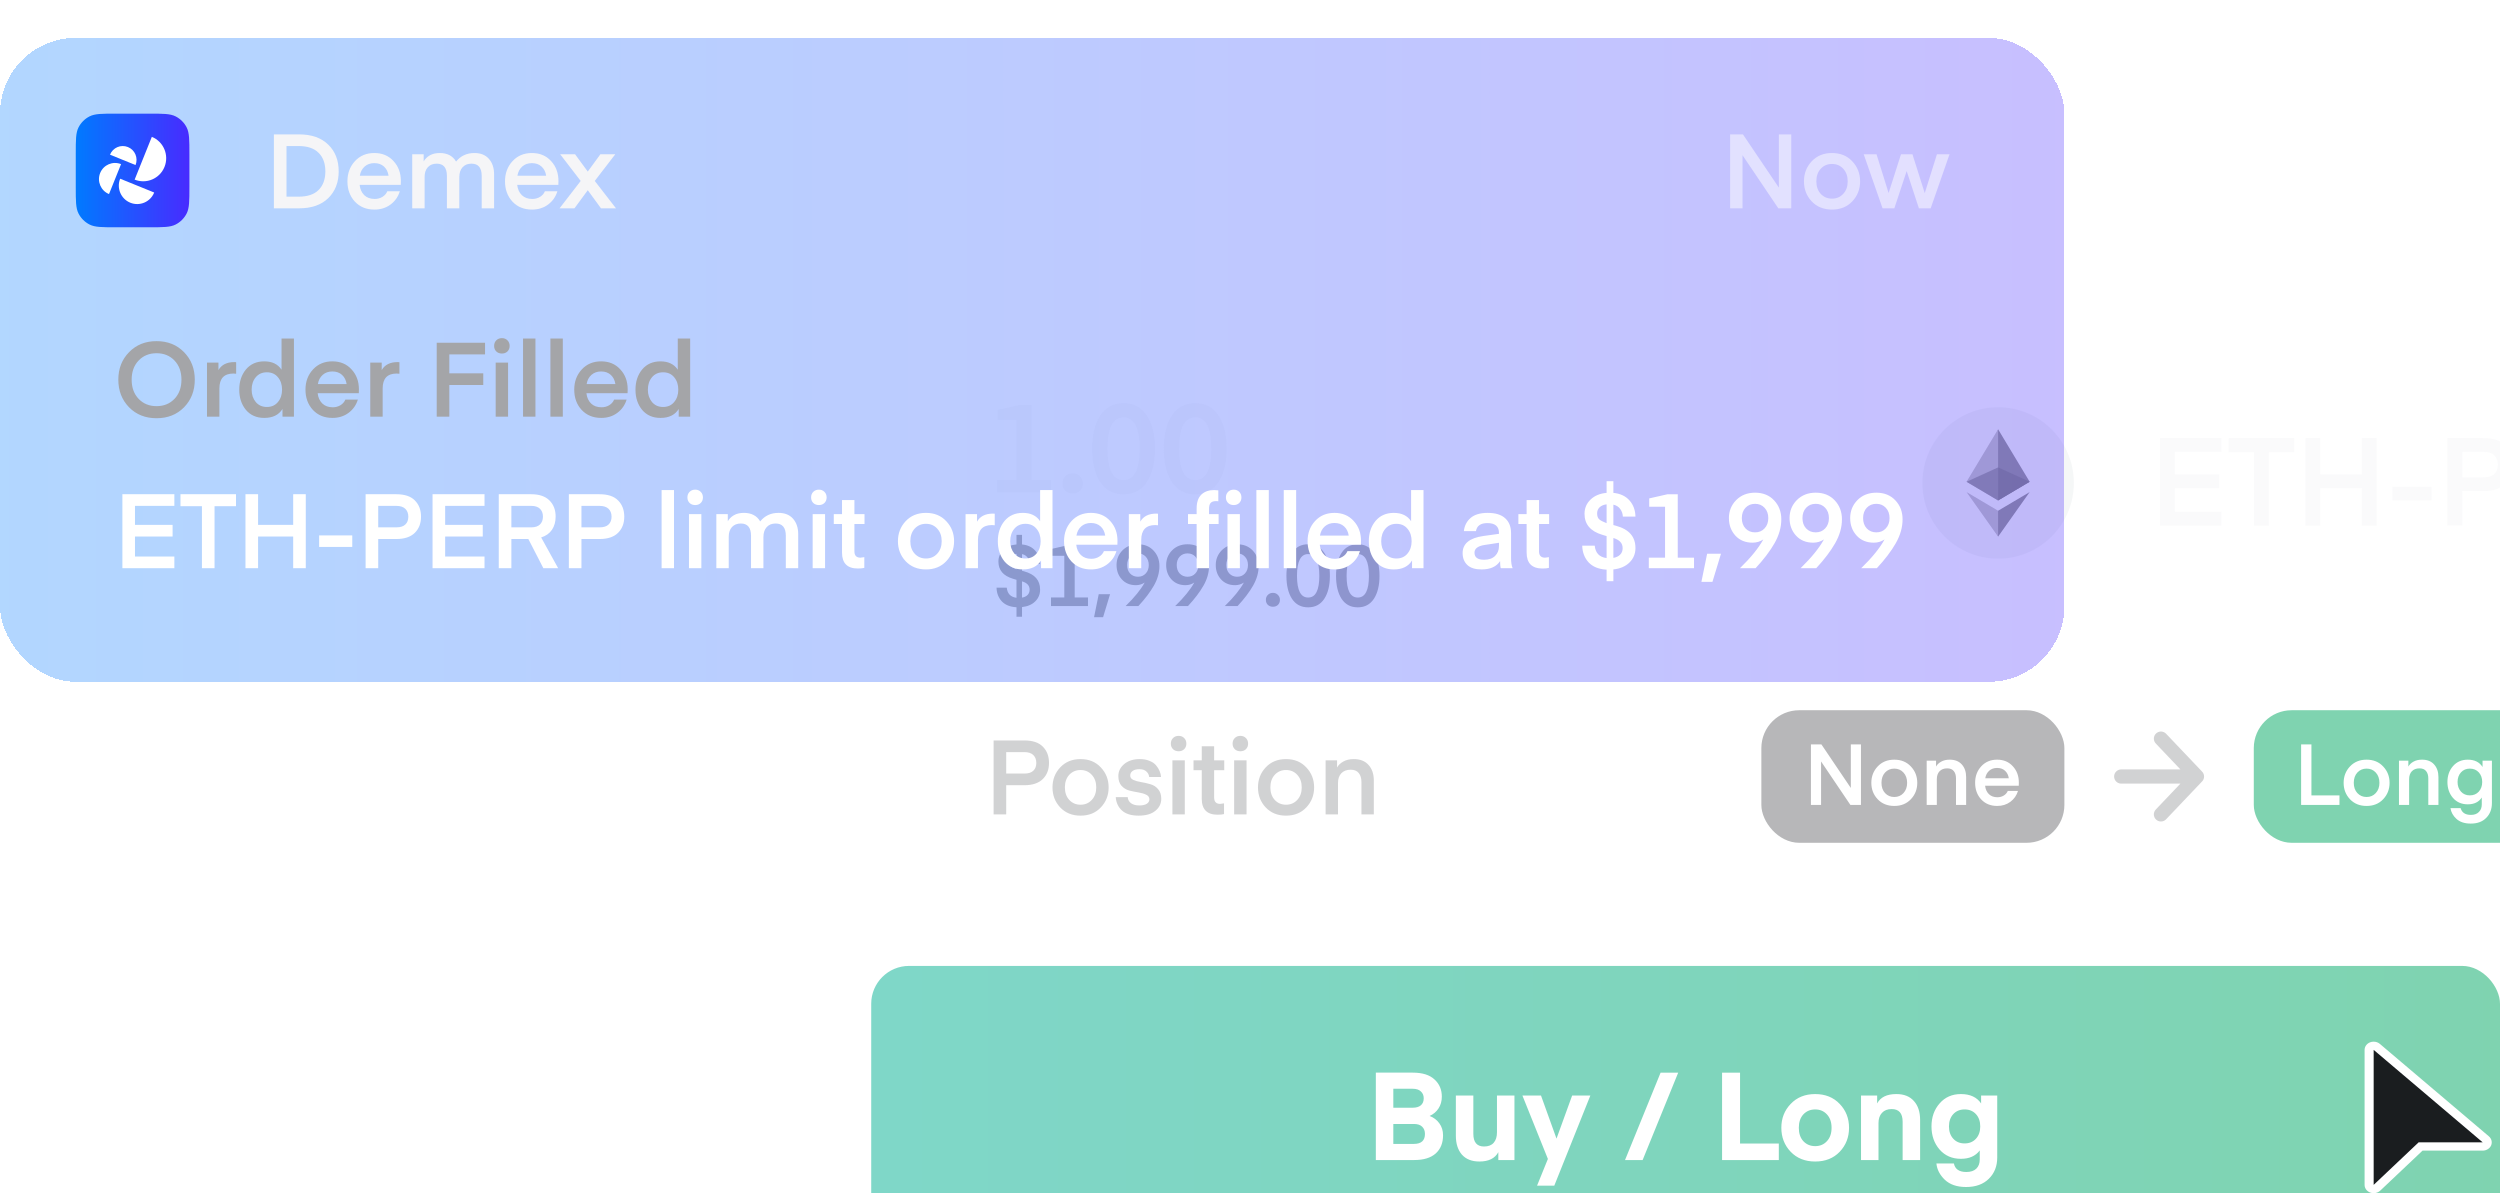 <svg fill="none" height="126" viewBox="0 0 264 126" width="264" xmlns="http://www.w3.org/2000/svg" xmlns:xlink="http://www.w3.org/1999/xlink"><filter id="a" color-interpolation-filters="sRGB" filterUnits="userSpaceOnUse" height="133" width="238" x="79" y="18"><feFlood flood-opacity="0" result="BackgroundImageFix"/><feBlend in="SourceGraphic" in2="BackgroundImageFix" mode="normal" result="shape"/><feGaussianBlur result="effect1_foregroundBlur_52518_47876" stdDeviation=".5"/></filter><filter id="b" color-interpolation-filters="sRGB" filterUnits="userSpaceOnUse" height="128" width="278" x="-30" y="-30"><feFlood flood-opacity="0" result="BackgroundImageFix"/><feGaussianBlur in="BackgroundImageFix" stdDeviation="15"/><feComposite in2="SourceAlpha" operator="in" result="effect1_backgroundBlur_52518_47876"/><feColorMatrix in="SourceAlpha" result="hardAlpha" type="matrix" values="0 0 0 0 0 0 0 0 0 0 0 0 0 0 0 0 0 0 127 0"/><feOffset dy="4"/><feGaussianBlur stdDeviation="6"/><feComposite in2="hardAlpha" operator="out"/><feColorMatrix type="matrix" values="0 0 0 0 0 0 0 0 0 0 0 0 0 0 0 0 0 0 0.25 0"/><feBlend in2="effect1_backgroundBlur_52518_47876" mode="normal" result="effect2_dropShadow_52518_47876"/><feBlend in="SourceGraphic" in2="effect2_dropShadow_52518_47876" mode="normal" result="shape"/></filter><linearGradient id="c" gradientUnits="userSpaceOnUse" x1="264" x2="92" y1="118.432" y2="118.432"><stop offset="0" stop-color="#00a862"/><stop offset="1" stop-color="#00af92"/></linearGradient><linearGradient id="d"><stop offset="0" stop-color="#482bff"/><stop offset="1" stop-color="#007aff"/></linearGradient><linearGradient id="e" gradientUnits="userSpaceOnUse" x1="218" x2="0" xlink:href="#d" y1="34" y2="34"/><linearGradient id="f" gradientUnits="userSpaceOnUse" x1="20" x2="8" xlink:href="#d" y1="14" y2="14"/><clipPath id="g"><path d="m0 0h264v126h-264z"/></clipPath><g clip-path="url(#g)"><g filter="url(#a)" opacity=".5"><rect fill="#fff" fill-opacity=".06" height="131" rx="8" width="236" x="80" y="19"/><rect height="130" rx="7.5" stroke="#fff" stroke-opacity=".08" width="235" x="80.5" y="19.5"/><rect fill="#fff" fill-opacity=".06" height="59" rx="4" width="212" x="92" y="35"/><path d="m110.952 50.687v1.313h-5.642v-1.313h2.028v-6.357h-1.976v-1.04l2.288-.52h1.274v7.917zm3.095 1.131c-.2.191-.455.286-.767.286s-.572-.095-.78-.286c-.2-.199-.299-.455-.299-.767 0-.303.099-.555.299-.754.208-.208.468-.312.78-.312.303 0 .554.104.754.312.208.199.312.451.312.754 0 .312-.1.568-.299.767zm4.603.377c-1.074 0-1.898-.433-2.47-1.3-.563-.875-.845-2.045-.845-3.51s.282-2.63.845-3.497c.572-.875 1.396-1.313 2.47-1.313 1.066 0 1.885.438 2.457 1.313.572.867.858 2.032.858 3.497s-.286 2.635-.858 3.51c-.572.867-1.391 1.3-2.457 1.3zm1.703-4.81c0-2.21-.567-3.315-1.703-3.315-1.135 0-1.703 1.105-1.703 3.315s.568 3.315 1.703 3.315c1.136 0 1.703-1.105 1.703-3.315zm5.864 4.81c-1.075 0-1.898-.433-2.47-1.3-.564-.875-.845-2.045-.845-3.51s.281-2.63.845-3.497c.572-.875 1.395-1.313 2.47-1.313 1.066 0 1.885.438 2.457 1.313.572.867.858 2.032.858 3.497s-.286 2.635-.858 3.51c-.572.867-1.391 1.3-2.457 1.3zm1.703-4.81c0-2.21-.568-3.315-1.703-3.315-1.136 0-1.703 1.105-1.703 3.315s.567 3.315 1.703 3.315c1.135 0 1.703-1.105 1.703-3.315z" fill="#f5f5f7"/><path d="m107.926 65.125h-.585v-.999c-.678-.036-1.197-.246-1.557-.63-.354-.39-.537-.87-.549-1.44h1.08c.024.294.12.537.288.729.174.186.42.3.738.342v-1.899l-.387-.117c-1.014-.306-1.521-.909-1.521-1.809 0-.486.174-.897.522-1.233.354-.336.816-.528 1.386-.576v-1.008h.585v1.008c.6.06 1.065.279 1.395.657.33.372.501.837.513 1.395h-1.089c-.012-.252-.087-.471-.225-.657-.138-.192-.336-.318-.594-.378v1.764l.207.054c.588.162 1.017.402 1.287.72.276.318.414.723.414 1.215s-.171.906-.513 1.242c-.336.336-.801.537-1.395.603zm-1.404-5.859c0 .228.057.396.171.504.12.108.336.222.648.342v-1.629c-.252.03-.453.114-.603.252-.144.138-.216.315-.216.531zm2.205 3.006c0-.216-.063-.393-.189-.531-.12-.144-.324-.261-.612-.351v1.719c.246-.042.441-.135.585-.279s.216-.33.216-.558zm6.165.819v.909h-3.906v-.909h1.404v-4.401h-1.368v-.72l1.584-.36h.882v5.481zm1.134-.342h1.197l-.738 2.43h-.954zm4.142-5.274c.684 0 1.233.222 1.647.666.414.438.621.984.621 1.638 0 .69-.195 1.377-.585 2.061s-.936 1.404-1.638 2.16h-1.35c.942-.918 1.614-1.746 2.016-2.484-.276.186-.585.279-.927.279-.618 0-1.113-.204-1.485-.612s-.558-.912-.558-1.512c0-.612.21-1.131.63-1.557.426-.426.969-.639 1.629-.639zm-.828 1.305c-.21.228-.315.525-.315.891s.105.663.315.891c.216.228.492.342.828.342s.609-.114.819-.342c.216-.228.324-.525.324-.891s-.108-.663-.324-.891c-.21-.228-.483-.342-.819-.342s-.612.114-.828.342zm6.066-1.305c.684 0 1.233.222 1.647.666.414.438.621.984.621 1.638 0 .69-.195 1.377-.585 2.061s-.936 1.404-1.638 2.16h-1.35c.942-.918 1.614-1.746 2.016-2.484-.276.186-.585.279-.927.279-.618 0-1.113-.204-1.485-.612s-.558-.912-.558-1.512c0-.612.21-1.131.63-1.557.426-.426.969-.639 1.629-.639zm-.828 1.305c-.21.228-.315.525-.315.891s.105.663.315.891c.216.228.492.342.828.342s.609-.114.819-.342c.216-.228.324-.525.324-.891s-.108-.663-.324-.891c-.21-.228-.483-.342-.819-.342s-.612.114-.828.342zm6.066-1.305c.684 0 1.233.222 1.647.666.414.438.621.984.621 1.638 0 .69-.195 1.377-.585 2.061s-.936 1.404-1.638 2.16h-1.35c.942-.918 1.614-1.746 2.016-2.484-.276.186-.585.279-.927.279-.618 0-1.113-.204-1.485-.612s-.558-.912-.558-1.512c0-.612.21-1.131.63-1.557.426-.426.969-.639 1.629-.639zm-.828 1.305c-.21.228-.315.525-.315.891s.105.663.315.891c.216.228.492.342.828.342s.609-.114.819-.342c.216-.228.324-.525.324-.891s-.108-.663-.324-.891c-.21-.228-.483-.342-.819-.342s-.612.114-.828.342zm5.139 5.094c-.138.132-.315.198-.531.198s-.396-.066-.54-.198c-.138-.138-.207-.315-.207-.531 0-.21.069-.384.207-.522.144-.144.324-.216.54-.216.21 0 .384.072.522.216.144.138.216.312.216.522 0 .216-.069.393-.207.531zm3.187.261c-.744 0-1.314-.3-1.71-.9-.39-.606-.585-1.416-.585-2.43s.195-1.821.585-2.421c.396-.606.966-.909 1.71-.909.738 0 1.305.303 1.701.909.396.6.594 1.407.594 2.421s-.198 1.824-.594 2.43c-.396.6-.963.9-1.701.9zm1.179-3.33c0-1.53-.393-2.295-1.179-2.295s-1.179.765-1.179 2.295.393 2.295 1.179 2.295 1.179-.765 1.179-2.295zm4.06 3.33c-.744 0-1.314-.3-1.71-.9-.39-.606-.585-1.416-.585-2.43s.195-1.821.585-2.421c.396-.606.966-.909 1.71-.909.738 0 1.305.303 1.701.909.396.6.594 1.407.594 2.421s-.198 1.824-.594 2.43c-.396.6-.963.9-1.701.9zm1.179-3.33c0-1.53-.393-2.295-1.179-2.295s-1.179.765-1.179 2.295.393 2.295 1.179 2.295 1.179-.765 1.179-2.295z" fill="#6f7073"/><circle cx="211" cy="51" fill="#eceff0" r="8"/><path d="m211 45.333-.073.248v7.194l.073.073 3.332-1.974z" fill="#333"/><path d="m210.999 45.333-3.332 5.54 3.332 1.974v-3.492z" fill="#8c8c8c"/><path d="m210.999 53.934-.041.05v2.562l.041.12 3.334-4.705z" fill="#333"/><path d="m210.999 56.667v-2.733l-3.332-1.973z" fill="#8c8c8c"/><path d="m210.999 52.848 3.332-1.974-3.332-1.518z" fill="#141414"/><path d="m207.667 50.874 3.332 1.974v-3.491z" fill="#383838"/><path d="m234.579 54.044v1.456h-6.487v-9.23h6.487v1.456h-4.914v2.366h4.693v1.456h-4.693v2.496zm7.693-7.774v1.495h-2.678v7.735h-1.573v-7.735h-2.678v-1.495zm8.708 0v9.23h-1.573v-3.952h-4.381v3.952h-1.573v-9.23h1.573v3.822h4.381v-3.822zm5.799 5.135v1.443h-4.134v-1.443zm3.24-1.001h2.262c.503 0 .876-.117 1.118-.351.252-.234.377-.559.377-.975s-.125-.745-.377-.988c-.251-.243-.624-.364-1.118-.364h-2.262zm0 1.456v3.64h-1.573v-9.23h3.822c1.049 0 1.825.26 2.327.78.512.511.767 1.187.767 2.028 0 .832-.26 1.504-.78 2.015s-1.291.767-2.314.767zm13.268 2.184v1.456h-6.487v-9.23h6.487v1.456h-4.914v2.366h4.693v1.456h-4.693v2.496zm9.188 1.456h-1.846l-1.872-3.64h-2.119v3.64h-1.573v-9.23h4.056c.988 0 1.742.256 2.262.767s.78 1.187.78 2.028c0 .633-.152 1.179-.455 1.638-.304.451-.754.771-1.352.962zm-2.262-5.46c.242-.243.364-.568.364-.975s-.122-.732-.364-.975c-.243-.243-.603-.364-1.079-.364h-2.496v2.678h2.496c.476 0 .836-.121 1.079-.364zm5.172.364h2.262c.502 0 .875-.117 1.118-.351.251-.234.377-.559.377-.975s-.126-.745-.377-.988c-.252-.243-.624-.364-1.118-.364h-2.262zm0 1.456v3.64h-1.573v-9.23h3.822c1.048 0 1.824.26 2.327.78.511.511.767 1.187.767 2.028 0 .832-.26 1.504-.78 2.015s-1.292.767-2.314.767z" fill="#f5f5f7"/><path d="m92 70h212v20c0 2.209-1.791 4-4 4h-204c-2.209 0-4-1.791-4-4z" fill="#fff" fill-opacity=".06"/><path d="m106.255 81.688h1.914c.425 0 .741-.099.946-.297.213-.198.319-.473.319-.825s-.106-.631-.319-.836-.528-.308-.946-.308h-1.914zm0 1.232v3.08h-1.331v-7.81h3.234c.887 0 1.544.22 1.969.66.433.433.649 1.005.649 1.716 0 .704-.22 1.272-.66 1.705s-1.093.649-1.958.649zm7.847 3.212c-.88 0-1.595-.29-2.145-.869-.543-.579-.814-1.283-.814-2.112s.271-1.533.814-2.112c.55-.587 1.265-.88 2.145-.88.887 0 1.602.293 2.145.88.55.579.825 1.283.825 2.112s-.275 1.533-.825 2.112c-.543.579-1.258.869-2.145.869zm-1.65-2.981c0 .543.154.983.462 1.32.315.337.711.506 1.188.506.484 0 .88-.169 1.188-.506.315-.337.473-.777.473-1.32 0-.55-.158-.994-.473-1.331-.308-.337-.704-.506-1.188-.506-.477 0-.873.169-1.188.506-.308.337-.462.781-.462 1.331zm7.79 2.981c-.784 0-1.375-.183-1.771-.55s-.612-.836-.649-1.408h1.265c.015.264.129.477.341.638.213.161.51.242.891.242.338 0 .598-.059.781-.176.184-.117.275-.275.275-.473 0-.22-.113-.381-.341-.484-.22-.11-.491-.191-.814-.242-.322-.051-.645-.117-.968-.198-.322-.088-.597-.257-.825-.506-.22-.249-.33-.59-.33-1.023 0-.499.206-.92.616-1.265.418-.352.968-.528 1.65-.528.389 0 .73.062 1.023.187.301.117.532.275.693.473.169.198.294.4.374.605.088.205.14.414.154.627h-1.254c-.022-.227-.121-.422-.297-.583-.168-.161-.41-.242-.726-.242-.315 0-.557.062-.726.187-.168.117-.253.282-.253.495 0 .198.11.348.33.451.228.103.503.18.825.231.323.051.646.125.968.22.323.088.594.26.814.517.228.257.341.598.341 1.023 0 .513-.209.939-.627 1.276-.41.337-.997.506-1.76.506zm4.224-6.798c-.242 0-.44-.073-.594-.22-.154-.154-.231-.348-.231-.583 0-.242.077-.44.231-.594s.352-.231.594-.231c.234 0 .429.077.583.231s.231.352.231.594c0 .235-.077.429-.231.583-.154.147-.349.22-.583.22zm-.66 6.666v-5.709h1.309v5.709zm5.452-1.166v1.133c-.161.044-.388.066-.682.066-1.114 0-1.672-.561-1.672-1.683v-3.014h-.869v-1.045h.869v-1.485h1.309v1.485h1.067v1.045h-1.067v2.882c0 .447.213.671.638.671zm1.728-5.5c-.242 0-.44-.073-.594-.22-.154-.154-.231-.348-.231-.583 0-.242.077-.44.231-.594s.352-.231.594-.231c.235 0 .429.077.583.231s.231.352.231.594c0 .235-.077.429-.231.583-.154.147-.348.22-.583.22zm-.66 6.666v-5.709h1.309v5.709zm5.475.132c-.88 0-1.595-.29-2.145-.869-.543-.579-.814-1.283-.814-2.112s.271-1.533.814-2.112c.55-.587 1.265-.88 2.145-.88.887 0 1.602.293 2.145.88.55.579.825 1.283.825 2.112s-.275 1.533-.825 2.112c-.543.579-1.258.869-2.145.869zm-1.65-2.981c0 .543.154.983.462 1.32.315.337.711.506 1.188.506.484 0 .88-.169 1.188-.506.315-.337.473-.777.473-1.32 0-.55-.158-.994-.473-1.331-.308-.337-.704-.506-1.188-.506-.477 0-.873.169-1.188.506-.308.337-.462.781-.462 1.331zm7.042-2.86v.759c.132-.249.349-.458.649-.627.308-.176.679-.264 1.111-.264.675 0 1.196.205 1.562.616.374.411.561.957.561 1.639v3.586h-1.309v-3.421c0-.403-.095-.719-.286-.946-.183-.235-.465-.352-.847-.352-.418 0-.748.125-.99.374-.234.249-.352.594-.352 1.034v3.311h-1.309v-5.709z" fill="#a4a5a8"/><rect fill="#6f7073" height="14" rx="4" width="32" x="186" y="75"/><path d="m192.305 80.41v4.59h-1.071v-6.39h1.107l3.105 4.599v-4.599h1.071v6.39h-1.116zm7.729 4.698c-.72 0-1.305-.237-1.755-.711-.444-.474-.666-1.05-.666-1.728s.222-1.254.666-1.728c.45-.48 1.035-.72 1.755-.72.726 0 1.311.24 1.755.72.45.474.675 1.05.675 1.728s-.225 1.254-.675 1.728c-.444.474-1.029.711-1.755.711zm-1.35-2.439c0 .444.126.804.378 1.08.258.276.582.414.972.414.396 0 .72-.138.972-.414.258-.276.387-.636.387-1.08 0-.45-.129-.813-.387-1.089-.252-.276-.576-.414-.972-.414-.39 0-.714.138-.972.414-.252.276-.378.639-.378 1.089zm5.763-2.34v.621c.108-.204.285-.375.531-.513.252-.144.555-.216.909-.216.552 0 .978.168 1.278.504.306.336.459.783.459 1.341v2.934h-1.071v-2.799c0-.33-.078-.588-.234-.774-.15-.192-.381-.288-.693-.288-.342 0-.612.102-.81.306-.192.204-.288.486-.288.846v2.709h-1.071v-4.671zm8.734 2.646h-3.555c.042.372.177.669.405.891.228.216.528.324.9.324.246 0 .468-.06.666-.18s.339-.282.423-.486h1.08c-.144.474-.414.858-.81 1.152-.39.288-.852.432-1.386.432-.696 0-1.26-.231-1.692-.693-.426-.462-.639-1.047-.639-1.755 0-.69.216-1.269.648-1.737s.99-.702 1.674-.702 1.236.231 1.656.693c.426.456.639 1.032.639 1.728zm-2.286-1.881c-.336 0-.615.099-.837.297s-.36.462-.414.792h2.484c-.048-.33-.18-.594-.396-.792s-.495-.297-.837-.297z" fill="#fff"/><path d="m232 82-3.804-4m3.804 4-3.804 4m3.804-4h-8" stroke="#a4a5a8" stroke-linecap="round" stroke-linejoin="round" stroke-width="1.5"/><rect fill="#00a862" height="14" rx="4" width="30" x="238" y="75"/><path d="m247.048 83.992v1.008h-4.05v-6.39h1.089v5.382zm2.861 1.116c-.72 0-1.305-.237-1.755-.711-.444-.474-.666-1.05-.666-1.728s.222-1.254.666-1.728c.45-.48 1.035-.72 1.755-.72.726 0 1.311.24 1.755.72.45.474.675 1.05.675 1.728s-.225 1.254-.675 1.728c-.444.474-1.029.711-1.755.711zm-1.35-2.439c0 .444.126.804.378 1.08.258.276.582.414.972.414.396 0 .72-.138.972-.414.258-.276.387-.636.387-1.08 0-.45-.129-.813-.387-1.089-.252-.276-.576-.414-.972-.414-.39 0-.714.138-.972.414-.252.276-.378.639-.378 1.089zm5.763-2.34v.621c.108-.204.285-.375.531-.513.252-.144.555-.216.909-.216.552 0 .978.168 1.278.504.306.336.459.783.459 1.341v2.934h-1.071v-2.799c0-.33-.078-.588-.234-.774-.15-.192-.381-.288-.693-.288-.342 0-.612.102-.81.306-.192.204-.288.486-.288.846v2.709h-1.071v-4.671zm7.834.666v-.666h.99v4.473c0 .636-.198 1.155-.594 1.557-.39.408-.936.612-1.638.612-.642 0-1.146-.165-1.512-.495-.36-.33-.57-.708-.63-1.134h1.071c.132.474.495.711 1.089.711.36 0 .639-.102.837-.306.204-.198.306-.465.306-.801v-.729c-.312.48-.804.72-1.476.72-.648 0-1.17-.225-1.566-.675-.39-.456-.585-1.017-.585-1.683s.195-1.224.585-1.674c.396-.456.918-.684 1.566-.684.714 0 1.233.258 1.557.774zm-.036 1.584c0-.414-.12-.753-.36-1.017s-.555-.396-.945-.396c-.384 0-.696.132-.936.396s-.36.603-.36 1.017c0 .408.12.747.36 1.017.24.264.552.396.936.396.39 0 .705-.132.945-.396.24-.27.36-.609.36-1.017z" fill="#fff"/><rect fill="url(#c)" height="32" rx="4" width="172" x="92" y="102"/><path d="m149.357 122.5h-4.069v-9.23h3.9c1.014 0 1.777.238 2.288.715.52.468.78 1.075.78 1.82 0 .477-.117.893-.351 1.248-.225.347-.537.611-.936.793.433.165.776.425 1.027.78.26.355.39.776.39 1.261 0 .815-.26 1.456-.78 1.924-.52.459-1.27.689-2.249.689zm-.052-3.809h-2.171v2.106h2.171c.78 0 1.17-.351 1.17-1.053 0-.321-.1-.576-.299-.767-.191-.191-.481-.286-.871-.286zm-.13-3.718h-2.041v2.002h2.041c.373 0 .659-.082.858-.247.208-.173.312-.425.312-.754 0-.295-.1-.533-.299-.715-.191-.191-.481-.286-.871-.286zm8.905 4.589v-3.874h1.846v6.812h-1.703v-.832c-.355.659-1.022.988-2.002.988-.797 0-1.412-.243-1.846-.728-.424-.494-.637-1.157-.637-1.989v-4.251h1.846v4.043c0 .893.377 1.339 1.131 1.339.451 0 .789-.13 1.014-.39.234-.26.351-.633.351-1.118zm4.233 5.642 1.144-2.821-2.691-6.695h1.963l1.638 4.55 1.651-4.55h1.924l-3.809 9.516zm9.289-2.704 3.757-9.23h1.859l-3.757 9.23zm16.241-1.742v1.742h-5.993v-9.23h1.898v7.488zm6.428.871c-.659.685-1.521 1.027-2.587 1.027s-1.928-.342-2.587-1.027c-.659-.693-.988-1.538-.988-2.535s.329-1.837.988-2.522c.659-.693 1.521-1.04 2.587-1.04s1.928.347 2.587 1.04c.659.685.988 1.525.988 2.522s-.329 1.842-.988 2.535zm-3.835-3.952c-.321.347-.481.819-.481 1.417s.16 1.07.481 1.417c.329.347.745.52 1.248.52s.914-.173 1.235-.52c.329-.347.494-.819.494-1.417s-.165-1.07-.494-1.417c-.321-.347-.732-.52-1.235-.52s-.919.173-1.248.52zm7.79-1.989v.832c.356-.659 1.032-.988 2.028-.988.806 0 1.426.247 1.859.741.434.485.65 1.144.65 1.976v4.251h-1.846v-4.043c0-.893-.385-1.339-1.157-1.339-.442 0-.784.134-1.027.403-.242.26-.364.62-.364 1.079v3.9h-1.846v-6.812zm10.978.832v-.832h1.703v6.552c0 .91-.294 1.655-.884 2.236-.589.581-1.391.871-2.405.871-.962 0-1.711-.256-2.249-.767-.528-.511-.823-1.083-.884-1.716h1.846c.122.598.559.897 1.313.897.46 0 .811-.117 1.053-.351.243-.234.364-.559.364-.975v-.949c-.442.589-1.105.884-1.989.884-.927 0-1.677-.325-2.249-.975-.572-.659-.858-1.473-.858-2.444s.286-1.781.858-2.431c.572-.659 1.322-.988 2.249-.988.971 0 1.682.329 2.132.988zm-.546 3.731c.304-.329.455-.763.455-1.3s-.151-.971-.455-1.3c-.303-.329-.702-.494-1.196-.494s-.892.165-1.196.494c-.303.329-.455.763-.455 1.3s.152.971.455 1.3c.304.329.702.494 1.196.494s.893-.165 1.196-.494z" fill="#fff"/></g><g filter="url(#b)"><rect fill="url(#e)" fill-opacity=".3" height="68" rx="8" shape-rendering="crispEdges" width="218"/><rect height="67" rx="7.5" shape-rendering="crispEdges" stroke="url(#e)" width="217" x=".5" y=".5"/><path d="m8 12.267c0-1.494 0-2.24.291-2.811.256-.502.664-.91 1.165-1.165.57-.291 1.317-.291 2.811-.291h3.467c1.494 0 2.24 0 2.811.291.502.256.91.664 1.165 1.165.291.57.291 1.317.291 2.811v3.467c0 1.494 0 2.24-.291 2.811-.256.502-.664.91-1.165 1.165-.571.291-1.317.291-2.811.291h-3.467c-1.494 0-2.24 0-2.811-.291-.502-.256-.91-.664-1.165-1.165-.291-.571-.291-1.317-.291-2.811z" fill="url(#f)"/><g fill="#fff"><path d="m10.575 14.275c-.351.873.069 1.867.937 2.219l1.271-3.161c-.869-.353-1.857.069-2.208.942z"/><path d="m12.688 14.871c-.401.998.079 2.133 1.071 2.536.993.403 2.123-.079 2.524-1.077z"/><path d="m16.034 10.451c1.241.504 1.841 1.923 1.339 3.17-.501 1.247-1.914 1.849-3.155 1.346z"/><path d="m11.617 12.335c.301-.748 1.148-1.11 1.893-.807.745.302 1.104 1.154.803 1.902z"/></g><path d="m31.575 18h-2.651v-7.81h2.651c1.32 0 2.347.359 3.08 1.078.741.711 1.111 1.654 1.111 2.827s-.37 2.119-1.111 2.838c-.733.711-1.76 1.067-3.08 1.067zm2.068-1.936c.477-.477.715-1.133.715-1.969s-.238-1.489-.715-1.958c-.469-.477-1.173-.715-2.112-.715h-1.276v5.346h1.276c.939 0 1.643-.235 2.112-.704zm8.678-.539h-4.345c.051.455.216.818.495 1.089.279.264.645.396 1.1.396.301 0 .572-.073.814-.22s.414-.345.517-.594h1.32c-.176.579-.506 1.049-.99 1.408-.477.352-1.041.528-1.694.528-.851 0-1.54-.282-2.068-.847-.521-.565-.781-1.28-.781-2.145 0-.843.264-1.551.792-2.123s1.21-.858 2.046-.858 1.511.282 2.024.847c.521.557.781 1.261.781 2.112zm-2.794-2.299c-.411 0-.752.121-1.023.363s-.44.565-.506.968h3.036c-.059-.403-.22-.726-.484-.968s-.605-.363-1.023-.363zm8.975 1.496v3.278h-1.309v-3.421c0-.865-.359-1.298-1.078-1.298-.389 0-.7.125-.935.374-.227.249-.341.59-.341 1.023v3.322h-1.309v-5.709h1.21v.759c.139-.257.352-.469.638-.638s.642-.253 1.067-.253c.792 0 1.364.301 1.716.902.484-.601 1.129-.902 1.936-.902.667 0 1.181.209 1.54.627.359.411.539.953.539 1.628v3.586h-1.309v-3.421c0-.865-.359-1.298-1.078-1.298-.396 0-.711.128-.946.385-.227.249-.341.601-.341 1.056zm10.459.803h-4.345c.051.455.216.818.495 1.089.279.264.645.396 1.1.396.301 0 .572-.073.814-.22s.414-.345.517-.594h1.32c-.176.579-.506 1.049-.99 1.408-.477.352-1.041.528-1.694.528-.851 0-1.54-.282-2.068-.847-.521-.565-.781-1.28-.781-2.145 0-.843.264-1.551.792-2.123s1.21-.858 2.046-.858 1.511.282 2.024.847c.521.557.781 1.261.781 2.112zm-2.794-2.299c-.411 0-.752.121-1.023.363-.271.242-.44.565-.506.968h3.036c-.059-.403-.22-.726-.484-.968s-.605-.363-1.023-.363zm8.806-.935-2.167 2.816 2.244 2.893h-1.584l-1.397-1.914-1.408 1.914h-1.573l2.233-2.893-2.167-2.816h1.573l1.342 1.826 1.331-1.826z" fill="#f5f5f7"/><path d="m184.009 12.39v5.61h-1.309v-7.81h1.353l3.795 5.621v-5.621h1.309v7.81h-1.364zm9.448 5.742c-.88 0-1.595-.29-2.145-.869-.543-.579-.814-1.283-.814-2.112s.271-1.533.814-2.112c.55-.587 1.265-.88 2.145-.88.887 0 1.602.293 2.145.88.55.579.825 1.283.825 2.112s-.275 1.533-.825 2.112c-.543.579-1.258.869-2.145.869zm-1.65-2.981c0 .543.154.983.462 1.32.315.337.711.506 1.188.506.484 0 .88-.169 1.188-.506.315-.337.473-.777.473-1.32 0-.55-.158-.994-.473-1.331-.308-.337-.704-.506-1.188-.506-.477 0-.873.169-1.188.506-.308.337-.462.781-.462 1.331zm10.831 2.849-1.287-3.916h-.011l-1.298 3.916h-1.243l-1.991-5.709h1.353l1.276 4.092 1.309-4.092h1.21l1.298 4.103 1.287-4.103h1.331l-1.991 5.709z" fill="#fff" opacity=".5"/><path d="m14.64 34.071c-.491.513-.737 1.188-.737 2.024s.246 1.511.737 2.024 1.122.77 1.892.77 1.401-.257 1.892-.77.737-1.188.737-2.024-.246-1.511-.737-2.024-1.122-.77-1.892-.77-1.401.257-1.892.77zm-1.012 4.939c-.755-.777-1.133-1.749-1.133-2.915s.378-2.134 1.133-2.904c.755-.777 1.723-1.166 2.904-1.166s2.149.389 2.904 1.166c.755.77 1.133 1.738 1.133 2.904s-.378 2.138-1.133 2.915c-.755.77-1.723 1.155-2.904 1.155s-2.149-.385-2.904-1.155zm11.31-4.763v1.221c-.103-.015-.202-.022-.297-.022-.983 0-1.474.528-1.474 1.584v2.97h-1.309v-5.709h1.21v.792c.323-.565.884-.847 1.683-.847zm4.793.792v-3.289h1.309v8.25h-1.21v-.814c-.389.631-1.03.946-1.925.946-.814 0-1.459-.282-1.936-.847-.469-.572-.704-1.283-.704-2.134s.235-1.562.704-2.134c.477-.572 1.122-.858 1.936-.858.829 0 1.437.293 1.826.88zm.055 2.112c0-.535-.147-.975-.44-1.32-.286-.345-.675-.517-1.166-.517-.484 0-.873.172-1.166.517-.293.345-.44.785-.44 1.32 0 .521.147.957.44 1.309.293.345.682.517 1.166.517.491 0 .88-.172 1.166-.517.293-.345.44-.781.44-1.309zm8.104.374h-4.345c.051.455.216.818.495 1.089.279.264.645.396 1.1.396.301 0 .572-.073.814-.22s.414-.345.517-.594h1.32c-.176.579-.506 1.049-.99 1.408-.477.352-1.041.528-1.694.528-.851 0-1.54-.282-2.068-.847-.521-.565-.781-1.28-.781-2.145 0-.843.264-1.551.792-2.123s1.21-.858 2.046-.858 1.511.282 2.024.847c.521.557.781 1.261.781 2.112zm-2.794-2.299c-.411 0-.752.121-1.023.363-.271.242-.44.565-.506.968h3.036c-.059-.403-.22-.726-.484-.968s-.605-.363-1.023-.363zm7.083-.979v1.221c-.103-.015-.202-.022-.297-.022-.983 0-1.474.528-1.474 1.584v2.97h-1.309v-5.709h1.21v.792c.323-.565.884-.847 1.683-.847zm5.269 5.753h-1.331v-7.81h5.104v1.232h-3.773v2.002h3.586v1.232h-3.586zm5.556-6.666c-.242 0-.44-.073-.594-.22-.154-.154-.231-.348-.231-.583 0-.242.077-.44.231-.594s.352-.231.594-.231c.235 0 .429.077.583.231s.231.352.231.594c0 .235-.077.429-.231.583-.154.147-.348.22-.583.22zm-.66 6.666v-5.709h1.309v5.709zm4.199 0h-1.309v-8.25h1.309zm2.89 0h-1.309v-8.25h1.309zm6.839-2.475h-4.345c.051.455.216.818.495 1.089.279.264.645.396 1.1.396.301 0 .572-.073.814-.22s.414-.345.517-.594h1.32c-.176.579-.506 1.049-.99 1.408-.477.352-1.041.528-1.694.528-.851 0-1.54-.282-2.068-.847-.521-.565-.781-1.28-.781-2.145 0-.843.264-1.551.792-2.123s1.21-.858 2.046-.858 1.511.282 2.024.847c.521.557.781 1.261.781 2.112zm-2.794-2.299c-.411 0-.752.121-1.023.363-.271.242-.44.565-.506.968h3.036c-.059-.403-.22-.726-.484-.968s-.605-.363-1.023-.363zm8.095-.187v-3.289h1.309v8.25h-1.21v-.814c-.389.631-1.03.946-1.925.946-.814 0-1.459-.282-1.936-.847-.469-.572-.704-1.283-.704-2.134s.235-1.562.704-2.134c.477-.572 1.122-.858 1.936-.858.829 0 1.437.293 1.826.88zm.055 2.112c0-.535-.147-.975-.44-1.32-.286-.345-.675-.517-1.166-.517-.484 0-.873.172-1.166.517-.293.345-.44.785-.44 1.32 0 .521.147.957.44 1.309.293.345.682.517 1.166.517.491 0 .88-.172 1.166-.517.293-.345.44-.781.44-1.309z" fill="#a4a5a8"/><path d="m18.413 54.768v1.232h-5.489v-7.81h5.489v1.232h-4.158v2.002h3.971v1.232h-3.971v2.112zm6.509-6.578v1.265h-2.266v6.545h-1.331v-6.545h-2.266v-1.265zm7.369 0v7.81h-1.331v-3.344h-3.707v3.344h-1.331v-7.81h1.331v3.234h3.707v-3.234zm4.907 4.345v1.221h-3.498v-1.221zm2.742-.847h1.914c.425 0 .741-.099.946-.297.213-.198.319-.473.319-.825s-.106-.631-.319-.836c-.213-.205-.528-.308-.946-.308h-1.914zm0 1.232v3.08h-1.331v-7.81h3.234c.887 0 1.544.22 1.969.66.433.433.649 1.005.649 1.716 0 .704-.22 1.272-.66 1.705s-1.093.649-1.958.649zm11.226 1.848v1.232h-5.489v-7.81h5.489v1.232h-4.158v2.002h3.971v1.232h-3.971v2.112zm7.774 1.232h-1.562l-1.584-3.08h-1.793v3.08h-1.331v-7.81h3.432c.836 0 1.474.216 1.914.649s.66 1.005.66 1.716c0 .535-.128.997-.385 1.386-.257.381-.638.653-1.144.814zm-1.914-4.62c.205-.205.308-.48.308-.825s-.103-.62-.308-.825-.51-.308-.913-.308h-2.112v2.266h2.112c.403 0 .708-.103.913-.308zm4.376.308h1.914c.425 0 .741-.099.946-.297.213-.198.319-.473.319-.825s-.106-.631-.319-.836c-.213-.205-.528-.308-.946-.308h-1.914zm0 1.232v3.08h-1.331v-7.81h3.234c.887 0 1.544.22 1.969.66.433.433.649 1.005.649 1.716 0 .704-.22 1.272-.66 1.705s-1.093.649-1.958.649zm9.772 3.08h-1.309v-8.25h1.309zm2.241-6.666c-.242 0-.44-.073-.594-.22-.154-.154-.231-.348-.231-.583 0-.242.077-.44.231-.594s.352-.231.594-.231c.235 0 .429.077.583.231s.231.352.231.594c0 .235-.077.429-.231.583-.154.147-.348.22-.583.22zm-.66 6.666v-5.709h1.309v5.709zm7.862-3.278v3.278h-1.309v-3.421c0-.865-.359-1.298-1.078-1.298-.389 0-.7.125-.935.374-.227.249-.341.59-.341 1.023v3.322h-1.309v-5.709h1.21v.759c.139-.257.352-.469.638-.638s.642-.253 1.067-.253c.792 0 1.364.301 1.716.902.484-.601 1.129-.902 1.936-.902.667 0 1.181.209 1.54.627.359.411.539.953.539 1.628v3.586h-1.309v-3.421c0-.865-.359-1.298-1.078-1.298-.396 0-.711.128-.946.385-.227.249-.341.601-.341 1.056zm5.861-3.388c-.242 0-.44-.073-.594-.22-.154-.154-.231-.348-.231-.583 0-.242.077-.44.231-.594s.352-.231.594-.231c.235 0 .429.077.583.231s.231.352.231.594c0 .235-.077.429-.231.583-.154.147-.348.22-.583.22zm-.66 6.666v-5.709h1.309v5.709zm5.453-1.166v1.133c-.161.044-.389.066-.682.066-1.115 0-1.672-.561-1.672-1.683v-3.014h-.869v-1.045h.869v-1.485h1.309v1.485h1.067v1.045h-1.067v2.882c0 .447.213.671.638.671zm6.51 1.298c-.88 0-1.595-.29-2.145-.869-.543-.579-.814-1.283-.814-2.112s.271-1.533.814-2.112c.55-.587 1.265-.88 2.145-.88.887 0 1.602.293 2.145.88.55.579.825 1.283.825 2.112s-.275 1.533-.825 2.112c-.543.579-1.258.869-2.145.869zm-1.65-2.981c0 .543.154.983.462 1.32.315.337.711.506 1.188.506.484 0 .88-.169 1.188-.506.315-.337.473-.777.473-1.32 0-.55-.158-.994-.473-1.331-.308-.337-.704-.506-1.188-.506-.477 0-.873.169-1.188.506-.308.337-.462.781-.462 1.331zm8.913-2.904v1.221c-.103-.015-.202-.022-.297-.022-.983 0-1.474.528-1.474 1.584v2.97h-1.309v-5.709h1.21v.792c.323-.565.884-.847 1.683-.847zm4.793.792v-3.289h1.309v8.25h-1.21v-.814c-.389.631-1.03.946-1.925.946-.814 0-1.459-.282-1.936-.847-.469-.572-.704-1.283-.704-2.134s.235-1.562.704-2.134c.477-.572 1.122-.858 1.936-.858.829 0 1.437.293 1.826.88zm.055 2.112c0-.535-.147-.975-.44-1.32-.286-.345-.675-.517-1.166-.517-.484 0-.873.172-1.166.517s-.44.785-.44 1.32c0 .521.147.957.44 1.309.293.345.682.517 1.166.517.491 0 .88-.172 1.166-.517.293-.345.44-.781.44-1.309zm8.104.374h-4.345c.052.455.217.818.495 1.089.279.264.646.396 1.1.396.301 0 .572-.073.814-.22s.415-.345.517-.594h1.32c-.176.579-.506 1.049-.99 1.408-.476.352-1.041.528-1.694.528-.85 0-1.54-.282-2.068-.847-.52-.565-.781-1.28-.781-2.145 0-.843.264-1.551.792-2.123s1.21-.858 2.046-.858 1.511.282 2.024.847c.521.557.781 1.261.781 2.112zm-2.794-2.299c-.41 0-.751.121-1.023.363-.271.242-.44.565-.506.968h3.036c-.058-.403-.22-.726-.484-.968s-.605-.363-1.023-.363zm7.083-.979v1.221c-.103-.015-.202-.022-.297-.022-.983 0-1.474.528-1.474 1.584v2.97h-1.309v-5.709h1.21v.792c.323-.565.884-.847 1.683-.847zm4.081.044v-.605c0-.645.165-1.129.495-1.452s.781-.484 1.353-.484l.44.033v1.155c-.044-.015-.125-.022-.242-.022-.264 0-.455.066-.572.198-.11.125-.165.341-.165.649v.528h1.012v1.045h-1.012v4.664h-1.309v-4.664h-.913v-1.045zm3.916-.957c-.242 0-.44-.073-.594-.22-.154-.154-.231-.348-.231-.583 0-.242.077-.44.231-.594s.352-.231.594-.231c.235 0 .429.077.583.231s.231.352.231.594c0 .235-.077.429-.231.583-.154.147-.348.22-.583.22zm-.66 6.666v-5.709h1.309v5.709zm4.363 0h-1.309v-8.25h1.309zm2.889 0h-1.309v-8.25h1.309zm6.839-2.475h-4.345c.051.455.216.818.495 1.089.279.264.645.396 1.1.396.301 0 .572-.073.814-.22s.414-.345.517-.594h1.32c-.176.579-.506 1.049-.99 1.408-.477.352-1.041.528-1.694.528-.851 0-1.54-.282-2.068-.847-.521-.565-.781-1.28-.781-2.145 0-.843.264-1.551.792-2.123s1.21-.858 2.046-.858 1.511.282 2.024.847c.521.557.781 1.261.781 2.112zm-2.794-2.299c-.411 0-.752.121-1.023.363s-.44.565-.506.968h3.036c-.059-.403-.22-.726-.484-.968s-.605-.363-1.023-.363zm8.095-.187v-3.289h1.309v8.25h-1.21v-.814c-.389.631-1.03.946-1.925.946-.814 0-1.459-.282-1.936-.847-.469-.572-.704-1.283-.704-2.134s.235-1.562.704-2.134c.477-.572 1.122-.858 1.936-.858.829 0 1.437.293 1.826.88zm.055 2.112c0-.535-.147-.975-.44-1.32-.286-.345-.675-.517-1.166-.517-.484 0-.873.172-1.166.517s-.44.785-.44 1.32c0 .521.147.957.44 1.309.293.345.682.517 1.166.517.491 0 .88-.172 1.166-.517.293-.345.44-.781.44-1.309zm9.223.165-1.518.231c-.711.11-1.067.381-1.067.814 0 .499.338.748 1.012.748.506 0 .895-.136 1.166-.407.272-.271.407-.612.407-1.023zm-1.837 2.816c-.674 0-1.177-.158-1.507-.473s-.495-.733-.495-1.254c0-.997.73-1.599 2.189-1.804l1.65-.231v-.088c0-.697-.407-1.045-1.221-1.045-.711 0-1.114.282-1.21.847h-1.276c.059-.557.29-1.016.693-1.375.411-.367 1.02-.55 1.826-.55.814 0 1.427.187 1.837.561.418.374.627.898.627 1.573v2.629c0 .462.055.821.165 1.078h-1.243c-.007 0-.018-.026-.033-.077-.007-.059-.018-.15-.033-.275-.007-.125-.011-.257-.011-.396-.388.587-1.041.88-1.958.88zm7.111-1.298v1.133c-.161.044-.389.066-.682.066-1.115 0-1.672-.561-1.672-1.683v-3.014h-.869v-1.045h.869v-1.485h1.309v1.485h1.067v1.045h-1.067v2.882c0 .447.213.671.638.671zm6.807 2.541h-.715v-1.221c-.828-.044-1.463-.301-1.903-.77-.432-.477-.656-1.063-.671-1.76h1.32c.03.359.147.656.352.891.213.227.514.367.902.418v-2.321l-.473-.143c-1.239-.374-1.859-1.111-1.859-2.211 0-.594.213-1.096.638-1.507.433-.411.998-.645 1.694-.704v-1.232h.715v1.232c.734.073 1.302.341 1.705.803.404.455.613 1.023.627 1.705h-1.331c-.014-.308-.106-.576-.275-.803-.168-.235-.41-.389-.726-.462v2.156l.253.066c.719.198 1.243.491 1.573.88.338.389.506.884.506 1.485s-.209 1.107-.627 1.518c-.41.411-.979.656-1.705.737zm-1.716-7.161c0 .279.07.484.209.616.147.132.411.271.792.418v-1.991c-.308.037-.553.139-.737.308-.176.169-.264.385-.264.649zm2.695 3.674c0-.264-.077-.48-.231-.649-.146-.176-.396-.319-.748-.429v2.101c.301-.051.539-.165.715-.341s.264-.403.264-.682zm7.536 1.001v1.111h-4.774v-1.111h1.716v-5.379h-1.672v-.88l1.936-.44h1.078v6.699zm1.386-.418h1.463l-.902 2.97h-1.166zm5.061-6.446c.836 0 1.507.271 2.013.814.506.535.759 1.203.759 2.002 0 .843-.238 1.683-.715 2.519-.476.836-1.144 1.716-2.002 2.64h-1.65c1.152-1.122 1.973-2.134 2.464-3.036-.337.227-.715.341-1.133.341-.755 0-1.36-.249-1.815-.748-.454-.499-.682-1.115-.682-1.848 0-.748.257-1.382.77-1.903.521-.521 1.185-.781 1.991-.781zm-1.012 1.595c-.256.279-.385.642-.385 1.089s.129.81.385 1.089c.264.279.602.418 1.012.418.411 0 .745-.139 1.001-.418.264-.279.396-.642.396-1.089s-.132-.81-.396-1.089c-.256-.279-.59-.418-1.001-.418-.41 0-.748.139-1.012.418zm7.415-1.595c.836 0 1.507.271 2.013.814.506.535.759 1.203.759 2.002 0 .843-.239 1.683-.715 2.519-.477.836-1.144 1.716-2.002 2.64h-1.65c1.151-1.122 1.972-2.134 2.464-3.036-.338.227-.715.341-1.133.341-.756 0-1.361-.249-1.815-.748-.455-.499-.682-1.115-.682-1.848 0-.748.256-1.382.77-1.903.52-.521 1.184-.781 1.991-.781zm-1.012 1.595c-.257.279-.385.642-.385 1.089s.128.81.385 1.089c.264.279.601.418 1.012.418.41 0 .744-.139 1.001-.418.264-.279.396-.642.396-1.089s-.132-.81-.396-1.089c-.257-.279-.591-.418-1.001-.418-.411 0-.748.139-1.012.418zm7.414-1.595c.836 0 1.507.271 2.013.814.506.535.759 1.203.759 2.002 0 .843-.238 1.683-.715 2.519s-1.144 1.716-2.002 2.64h-1.65c1.151-1.122 1.973-2.134 2.464-3.036-.337.227-.715.341-1.133.341-.755 0-1.36-.249-1.815-.748s-.682-1.115-.682-1.848c0-.748.257-1.382.77-1.903.521-.521 1.184-.781 1.991-.781zm-1.012 1.595c-.257.279-.385.642-.385 1.089s.128.81.385 1.089c.264.279.601.418 1.012.418s.744-.139 1.001-.418c.264-.279.396-.642.396-1.089s-.132-.81-.396-1.089c-.257-.279-.59-.418-1.001-.418s-.748.139-1.012.418z" fill="#fff"/></g><path d="m250.659 125.563c-.057 0-.121-.011-.179-.029-.179-.064-.3-.226-.3-.407v-14.256c0-.174.115-.331.287-.401.064-.023.128-.035.192-.035.122 0 .237.041.326.117l11.509 9.761c.147.122.192.314.122.477-.07.169-.249.279-.448.279h-6.553l-4.61 4.361c-.096.087-.218.133-.346.133z" fill="#1a1d1f"/><path d="m262.821 119.994-11.51-9.761c-.179-.152-.415-.233-.652-.233-.128 0-.262.023-.383.07-.352.139-.576.453-.576.802v14.256c0 .355.237.674.601.808.115.041.237.064.358.064.256 0 .505-.093.691-.267l4.469-4.227h6.349c.397 0 .748-.221.896-.553.14-.337.044-.715-.243-.959zm-7.411.634-4.751 4.494v-14.256l11.509 9.762z" fill="#fff"/></g></svg>